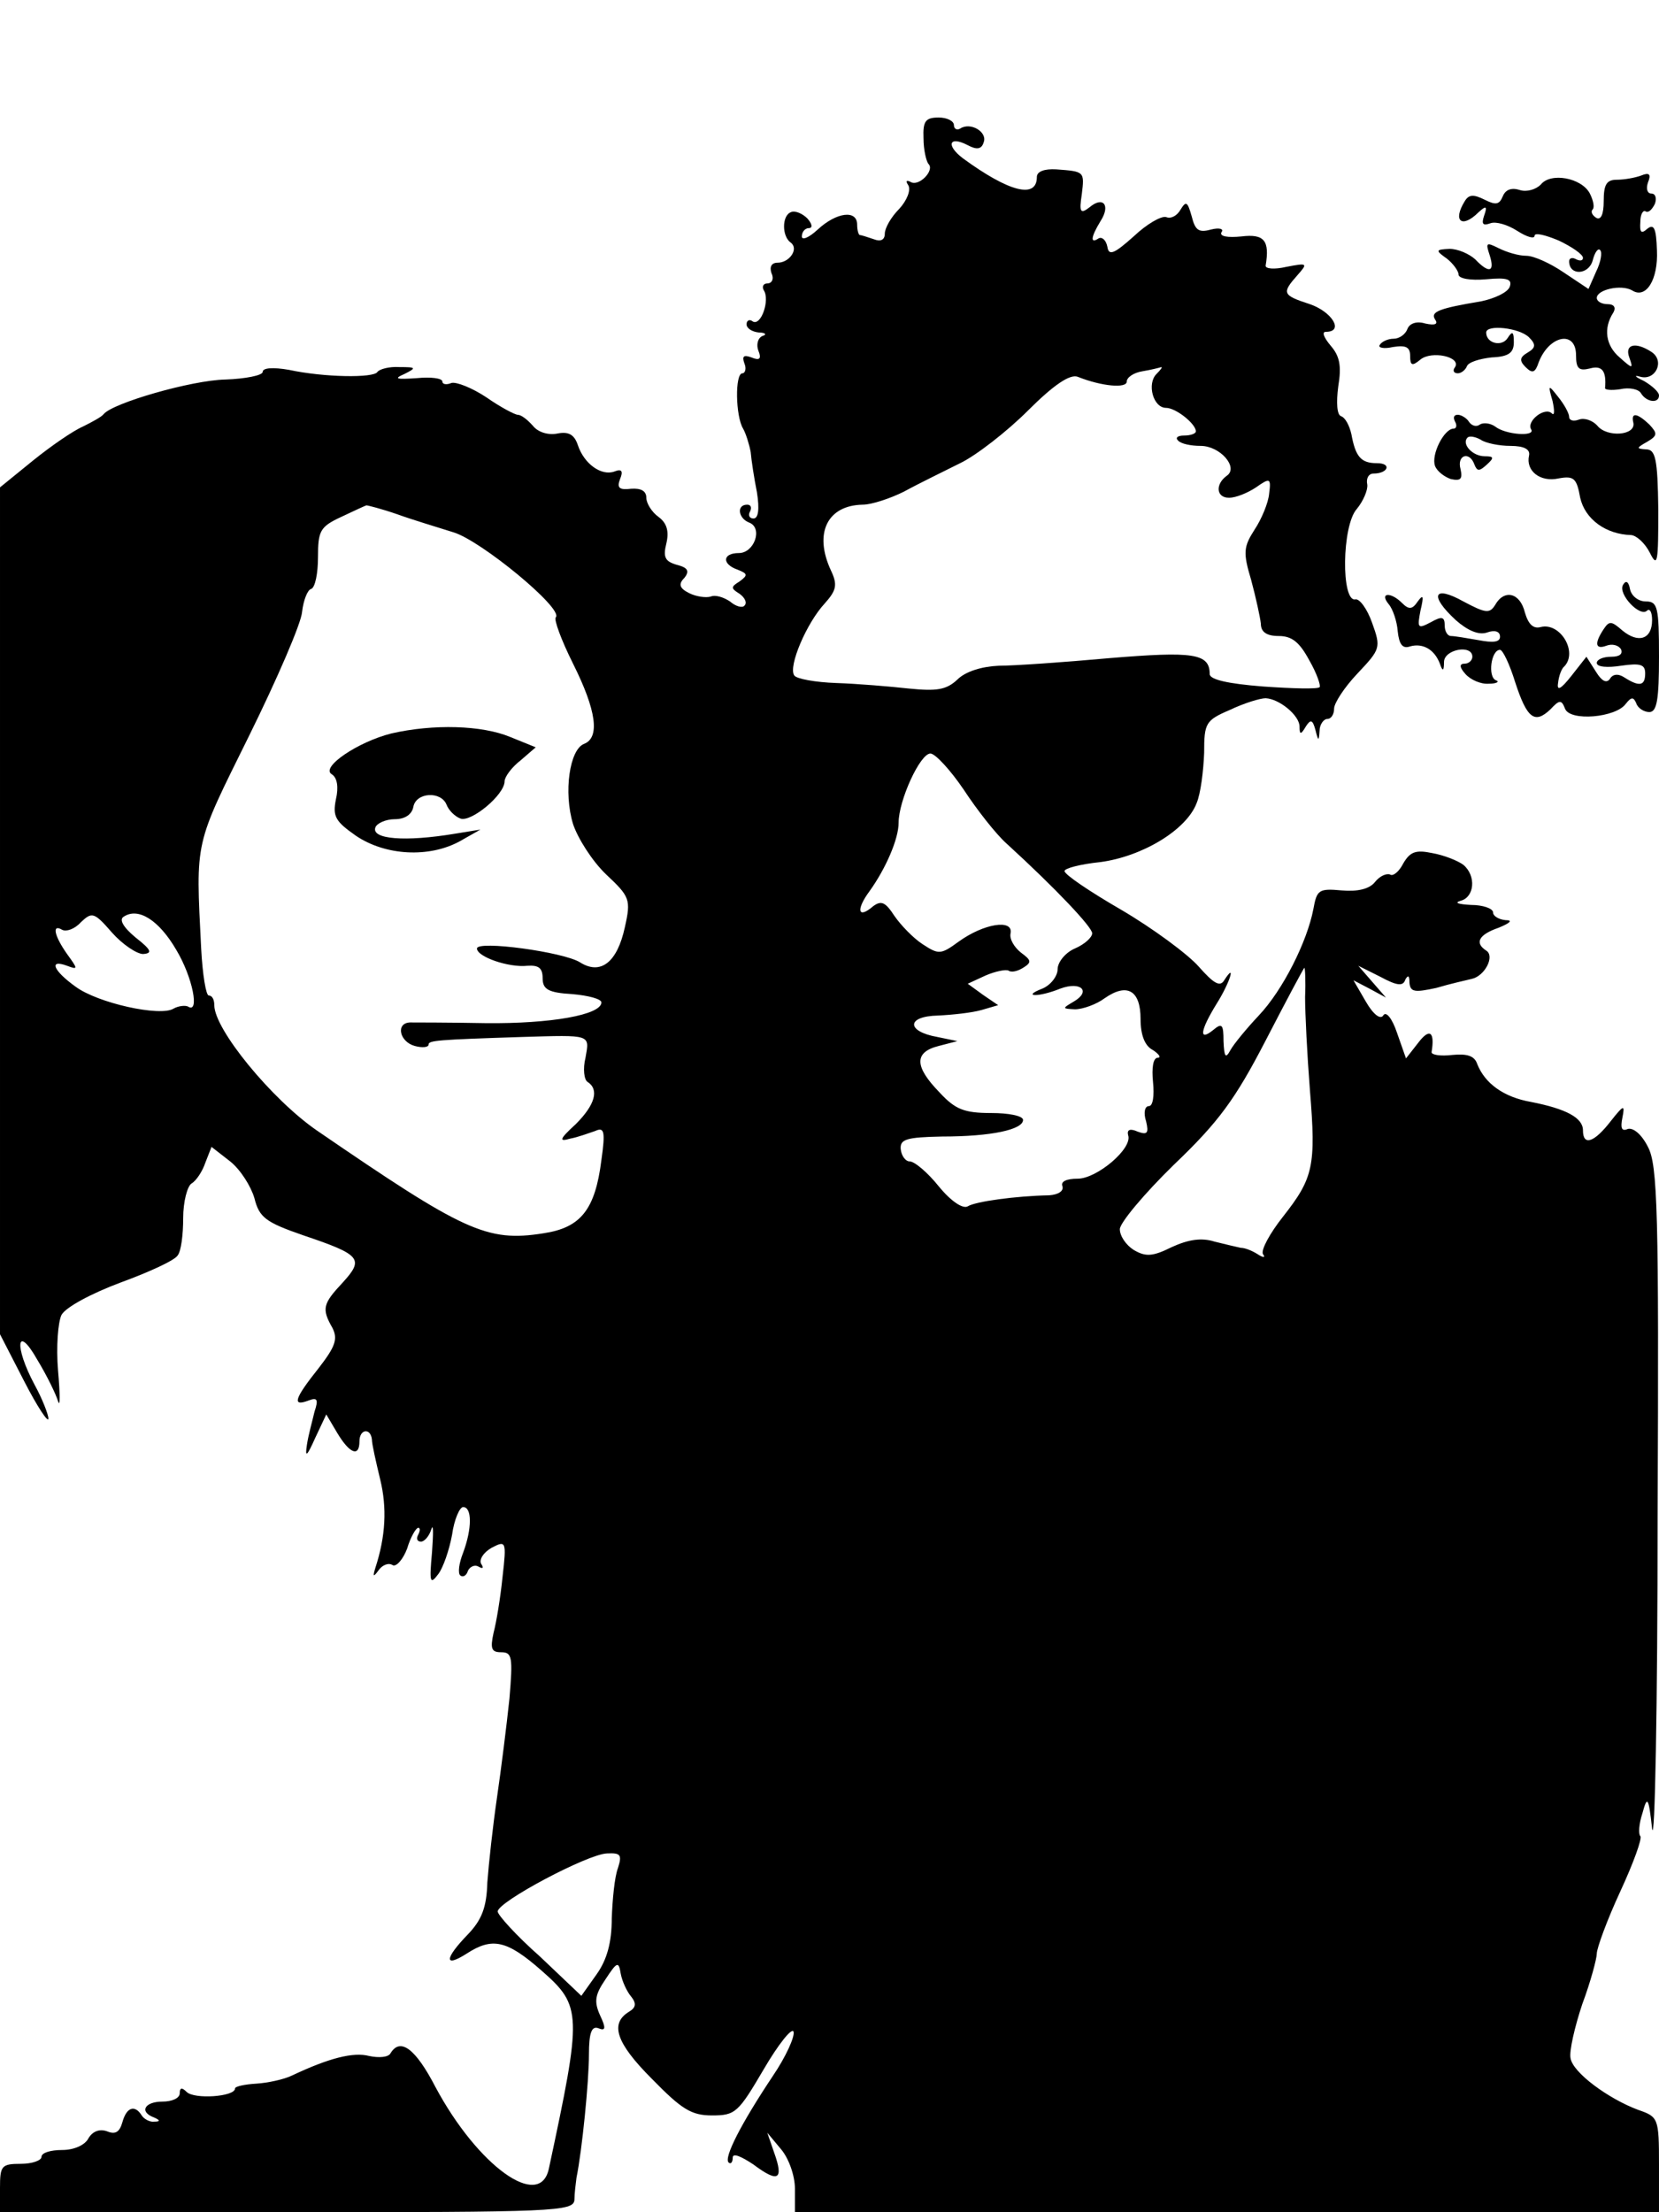<?xml version="1.0" standalone="no"?>
<!DOCTYPE svg PUBLIC "-//W3C//DTD SVG 20010904//EN"
 "http://www.w3.org/TR/2001/REC-SVG-20010904/DTD/svg10.dtd">
<svg version="1.0" xmlns="http://www.w3.org/2000/svg"
 width="240pt" height="320pt" viewBox="0 0 240 320"
 preserveAspectRatio="xMidYMid meet">
<g transform="translate(0,320) scale(0.1,-0.1)"
fill="#000000" stroke="none">
<path d="M1336 3000 c0 -17 4 -33 7 -37 10 -9 -14 -34 -26 -26 -6 3 -7 1 -3
-5 4 -7 -2 -22 -13 -34 -12 -12 -21 -28 -21 -36 0 -9 -6 -12 -16 -8 -9 3 -18
6 -20 6 -2 0 -4 7 -4 15 0 22 -30 18 -57 -7 -13 -12 -23 -16 -23 -10 0 7 5 12
10 12 6 0 5 6 -2 14 -7 7 -18 12 -24 9 -13 -5 -13 -35 0 -44 12 -9 -2 -29 -19
-29 -9 0 -12 -6 -9 -15 4 -8 1 -15 -6 -15 -6 0 -8 -5 -5 -10 9 -14 -4 -52 -16
-45 -5 4 -9 1 -9 -4 0 -6 8 -11 18 -12 9 0 12 -3 5 -5 -7 -3 -9 -13 -6 -21 5
-12 2 -15 -10 -10 -11 4 -14 2 -10 -9 3 -7 1 -14 -3 -14 -11 0 -10 -62 1 -80
4 -7 9 -23 11 -34 1 -12 5 -38 9 -58 4 -25 2 -38 -5 -38 -6 0 -8 5 -5 10 3 6
1 10 -4 10 -16 0 -13 -20 3 -26 20 -8 7 -44 -15 -44 -24 0 -25 -16 -2 -24 15
-6 15 -8 3 -17 -13 -8 -13 -10 0 -18 8 -6 11 -13 7 -17 -3 -4 -13 -1 -21 6 -9
6 -21 10 -28 7 -7 -2 -21 0 -31 5 -14 7 -16 13 -7 22 8 10 5 15 -11 19 -17 5
-20 11 -15 31 4 17 1 29 -11 38 -10 7 -18 20 -18 28 0 10 -8 14 -22 13 -17 -2
-21 1 -16 14 5 12 2 15 -8 11 -19 -7 -44 11 -53 38 -5 15 -13 20 -29 17 -14
-3 -29 2 -36 11 -8 9 -17 16 -22 16 -4 0 -25 11 -45 25 -21 14 -44 23 -51 21
-7 -3 -13 -2 -13 2 0 5 -17 7 -37 5 -30 -2 -34 -1 -18 6 18 9 17 10 -7 10 -15
1 -29 -3 -32 -7 -5 -9 -77 -8 -128 3 -23 4 -38 3 -38 -3 0 -5 -25 -10 -54 -11
-49 -1 -163 -34 -176 -50 -3 -4 -16 -11 -30 -18 -14 -6 -46 -28 -72 -49 l-48
-39 0 -613 0 -612 35 -68 c19 -37 35 -61 35 -54 0 6 -9 29 -20 49 -30 56 -26
89 4 36 14 -23 27 -50 30 -60 3 -10 3 10 0 44 -3 35 0 71 5 81 6 11 43 31 86
47 41 15 78 32 82 39 5 6 8 30 8 54 0 24 6 46 12 50 7 4 16 18 20 30 l9 23 27
-21 c15 -12 30 -36 35 -53 7 -28 16 -35 71 -54 83 -28 88 -34 57 -68 -29 -31
-31 -38 -15 -66 8 -16 4 -27 -20 -58 -35 -44 -39 -56 -15 -47 13 5 15 2 9 -16
-3 -13 -9 -34 -11 -48 -3 -19 0 -17 12 10 l16 34 16 -27 c18 -30 32 -35 32
-12 0 18 16 20 18 3 0 -7 6 -33 12 -58 10 -41 8 -82 -7 -128 -4 -13 -3 -14 5
-3 5 7 14 11 20 7 5 -3 15 8 21 24 5 17 13 30 16 30 3 0 3 -4 0 -10 -3 -5 -2
-10 4 -10 5 0 12 8 15 18 3 9 3 -5 1 -33 -4 -44 -3 -48 9 -32 7 9 16 35 20 57
3 22 11 40 16 40 13 0 13 -31 0 -66 -6 -15 -8 -30 -4 -33 4 -3 9 0 11 7 3 6
10 9 15 6 7 -4 8 -2 4 4 -3 6 3 16 15 23 21 11 22 10 16 -42 -3 -30 -9 -66
-13 -81 -5 -23 -3 -28 11 -28 16 0 17 -7 12 -67 -4 -38 -12 -102 -18 -143 -6
-41 -12 -96 -14 -123 -1 -36 -8 -54 -28 -75 -34 -35 -35 -49 -2 -28 37 24 58
20 109 -25 58 -51 58 -62 10 -286 -13 -61 -103 4 -164 118 -29 56 -51 72 -65
49 -3 -6 -17 -7 -31 -4 -23 6 -58 -3 -111 -28 -12 -6 -36 -11 -52 -12 -17 -1
-31 -4 -31 -7 0 -12 -59 -16 -70 -5 -7 7 -10 6 -10 -2 0 -7 -11 -12 -25 -12
-26 0 -34 -15 -12 -23 9 -4 9 -6 0 -6 -6 -1 -15 4 -18 9 -10 16 -22 12 -28
-10 -4 -14 -10 -18 -22 -13 -11 4 -21 0 -27 -10 -5 -10 -21 -17 -38 -17 -17 0
-30 -4 -30 -10 0 -5 -13 -10 -30 -10 -28 0 -30 -3 -30 -35 l0 -35 415 0 c388
0 415 1 416 18 0 9 2 24 3 32 8 39 18 139 18 178 0 32 4 42 14 38 10 -4 11 0
2 19 -9 20 -7 30 8 52 17 26 19 26 22 8 2 -11 9 -26 15 -33 8 -10 7 -16 -3
-22 -28 -17 -19 -45 33 -97 43 -44 57 -53 87 -53 34 0 38 4 75 67 21 36 41 61
43 54 2 -7 -11 -36 -30 -64 -46 -69 -71 -118 -64 -125 3 -3 6 0 6 7 0 7 12 2
30 -10 36 -27 44 -22 30 17 l-10 29 20 -24 c11 -13 20 -38 20 -57 l0 -34 625
0 625 0 0 69 c0 67 -1 69 -30 79 -43 16 -95 54 -98 75 -2 10 6 45 17 78 12 32
21 66 21 73 0 8 15 49 34 90 19 41 32 77 29 80 -3 3 -2 18 3 33 7 26 9 24 14
-22 4 -27 8 176 8 453 2 439 0 507 -14 533 -9 18 -21 28 -29 26 -9 -4 -11 1
-8 16 4 20 2 19 -17 -5 -24 -31 -40 -36 -40 -13 0 18 -24 31 -75 41 -40 7 -67
27 -78 55 -4 12 -15 15 -36 13 -17 -2 -30 0 -30 4 5 30 -3 35 -19 14 l-18 -23
-13 37 c-7 21 -16 32 -20 25 -4 -6 -14 1 -25 20 l-18 31 23 -12 24 -13 -20 23
-20 23 32 -16 c24 -13 33 -14 36 -4 4 7 6 6 6 -4 1 -14 7 -15 39 -8 20 6 43
11 51 13 19 4 34 33 21 41 -17 11 -11 23 18 33 17 7 21 11 10 11 -10 1 -18 6
-18 11 0 6 -15 11 -32 11 -18 1 -25 3 -15 6 20 5 23 36 4 52 -8 6 -28 14 -45
17 -24 5 -32 2 -42 -15 -6 -12 -15 -19 -19 -16 -5 2 -15 -2 -22 -11 -8 -10
-25 -14 -48 -12 -33 3 -36 1 -41 -27 -9 -47 -44 -117 -79 -154 -17 -18 -36
-41 -41 -50 -7 -13 -9 -10 -10 13 0 24 -2 27 -15 16 -21 -17 -19 -1 5 38 19
30 29 62 11 34 -6 -10 -15 -5 -37 20 -16 18 -66 55 -112 82 -45 26 -82 51 -82
56 0 4 23 10 52 13 60 8 124 46 139 85 6 14 10 47 11 73 0 43 2 47 37 62 21
10 44 17 52 17 20 -1 49 -25 49 -41 0 -12 2 -12 9 0 7 11 10 10 14 -5 4 -16 5
-17 6 -1 0 9 6 17 11 17 6 0 10 7 10 15 0 8 15 31 34 51 33 35 34 37 21 73 -7
20 -18 35 -24 34 -21 -5 -20 107 2 131 9 11 16 27 15 35 -2 9 2 16 9 16 21 0
27 15 5 15 -23 0 -31 9 -37 42 -3 13 -9 24 -15 26 -6 2 -7 20 -4 43 5 30 2 44
-11 59 -10 12 -13 20 -7 20 27 0 9 29 -23 40 -40 13 -41 16 -18 42 15 17 15
18 -16 12 -17 -4 -31 -3 -30 2 6 36 -2 46 -35 42 -20 -2 -32 0 -29 6 4 5 -3 7
-15 4 -18 -5 -23 -1 -28 19 -6 21 -8 23 -16 10 -5 -9 -14 -14 -21 -11 -7 2
-28 -10 -47 -28 -29 -26 -36 -28 -38 -15 -2 10 -8 15 -13 12 -12 -8 -11 2 3
25 15 23 4 37 -16 20 -13 -10 -15 -7 -11 19 4 33 4 33 -37 36 -17 1 -28 -3
-28 -11 0 -32 -40 -22 -107 27 -25 19 -20 33 7 19 13 -7 20 -6 23 4 6 15 -19
30 -34 20 -5 -3 -9 0 -9 5 0 6 -10 11 -22 11 -19 0 -23 -5 -22 -30z m337 -341
c-14 -14 -5 -49 14 -49 14 0 43 -23 43 -34 0 -3 -7 -6 -17 -6 -9 0 -13 -3 -9
-7 4 -5 19 -8 33 -8 28 0 55 -31 38 -43 -17 -12 -16 -32 3 -32 10 0 27 7 39
15 20 14 22 14 19 -9 -1 -13 -11 -37 -21 -52 -16 -25 -17 -33 -5 -73 7 -26 13
-54 14 -63 0 -12 8 -18 26 -18 19 0 30 -9 44 -35 11 -19 17 -37 15 -39 -3 -3
-39 -2 -82 1 -51 4 -77 10 -77 18 0 30 -24 33 -145 23 -66 -6 -138 -11 -160
-11 -24 -1 -48 -8 -60 -20 -16 -15 -30 -17 -70 -13 -27 3 -75 7 -105 8 -30 1
-58 6 -61 11 -9 13 18 76 44 104 17 19 19 27 9 48 -25 54 -5 94 46 95 13 0 40
9 60 19 20 11 57 29 81 41 23 11 68 46 98 76 38 38 61 53 72 49 35 -14 71 -17
71 -7 0 6 10 13 23 15 12 2 24 5 27 6 2 0 -1 -4 -7 -10z m-1098 -203 c22 -8
59 -19 81 -26 40 -12 160 -111 148 -123 -3 -3 8 -33 25 -67 34 -68 39 -107 16
-116 -21 -8 -30 -70 -16 -116 7 -21 28 -54 48 -73 34 -32 36 -36 27 -76 -11
-51 -35 -70 -65 -51 -24 15 -149 32 -149 20 0 -12 46 -28 73 -25 16 1 22 -3
22 -18 0 -16 8 -21 43 -23 23 -2 42 -7 42 -12 0 -18 -73 -31 -167 -30 -54 1
-104 1 -110 1 -21 -1 -15 -28 7 -34 11 -3 20 -2 20 2 0 6 12 7 135 11 101 3
98 4 92 -30 -4 -16 -2 -32 3 -35 17 -11 11 -33 -17 -61 -24 -22 -25 -26 -8
-21 11 2 27 8 36 11 13 6 15 0 9 -42 -9 -72 -30 -98 -84 -106 -82 -13 -115 3
-328 149 -65 45 -148 146 -148 181 0 8 -3 14 -8 14 -4 0 -9 30 -11 68 -8 159
-10 147 69 307 41 83 76 164 77 180 2 17 8 32 13 33 6 2 10 23 10 46 0 38 3
44 33 58 17 8 34 16 37 17 2 0 22 -5 45 -13z m819 -398 c19 -29 47 -65 63 -79
70 -64 123 -120 123 -129 0 -6 -11 -16 -25 -22 -14 -6 -25 -20 -25 -30 0 -10
-10 -23 -22 -28 -31 -12 -6 -13 26 0 30 11 45 -4 19 -19 -17 -10 -16 -10 2
-11 11 0 31 7 43 16 33 23 52 11 52 -30 0 -23 6 -39 18 -45 9 -6 12 -11 7 -11
-7 0 -9 -15 -7 -35 2 -20 0 -35 -6 -35 -6 0 -8 -10 -4 -22 4 -17 2 -20 -12
-15 -11 5 -16 3 -14 -5 7 -19 -45 -63 -73 -63 -16 0 -25 -4 -22 -11 2 -7 -6
-12 -19 -13 -49 -1 -107 -9 -118 -16 -7 -4 -24 7 -42 29 -16 20 -35 36 -42 36
-6 0 -12 8 -13 18 -1 14 8 17 60 18 71 0 117 10 117 24 0 6 -21 10 -46 10 -39
0 -52 5 -75 30 -36 37 -37 58 -1 67 l27 7 -29 6 c-45 8 -45 30 1 31 21 1 49 4
63 8 l24 7 -22 15 -22 16 26 12 c14 6 29 9 33 7 4 -3 13 -1 21 4 13 8 12 11
-3 22 -10 8 -17 20 -15 28 4 21 -39 14 -75 -12 -26 -19 -29 -19 -52 -4 -14 9
-32 28 -41 41 -13 20 -19 23 -31 14 -22 -19 -25 -5 -5 22 23 32 42 75 42 99 0
32 31 100 46 100 7 0 29 -24 48 -52z m-1187 -238 c14 1 12 6 -11 24 -18 15
-24 26 -17 30 21 14 51 -5 76 -48 24 -40 34 -93 17 -82 -4 2 -14 1 -21 -3 -19
-12 -110 8 -142 32 -32 23 -39 40 -12 30 16 -6 16 -5 0 17 -19 27 -22 44 -7
35 6 -3 18 1 27 11 16 15 19 15 45 -15 15 -17 36 -31 45 -31z m1681 -62 c0
-24 3 -84 7 -135 9 -110 5 -127 -39 -183 -19 -24 -32 -48 -29 -54 4 -5 1 -6
-8 0 -8 5 -18 9 -24 9 -5 1 -22 5 -38 9 -19 6 -38 3 -62 -8 -28 -14 -38 -14
-55 -4 -11 7 -20 20 -20 30 0 9 35 51 78 93 65 62 89 95 133 180 30 58 55 105
56 105 1 0 2 -19 1 -42z m-994 -1260 c-5 -13 -8 -46 -9 -73 0 -35 -7 -60 -22
-81 l-22 -31 -60 57 c-34 30 -61 60 -61 65 0 14 130 83 158 84 20 1 22 -2 16
-21z"/>
<path d="M566 2139 c-48 -12 -103 -49 -86 -59 8 -5 10 -19 6 -36 -5 -25 -1
-32 29 -53 43 -29 106 -32 150 -8 l30 17 -37 -6 c-72 -12 -121 -8 -115 9 2 6
15 12 28 12 15 0 25 7 27 18 4 21 40 23 48 3 3 -8 12 -17 20 -20 15 -6 64 34
64 54 0 6 10 20 23 30 l22 19 -37 15 c-41 17 -111 19 -172 5z"/>
<path d="M2229 2933 c-7 -7 -20 -11 -30 -8 -12 4 -21 1 -25 -9 -5 -12 -10 -13
-26 -5 -16 8 -23 8 -29 -2 -18 -29 -4 -40 20 -16 11 10 13 9 8 -5 -4 -12 -2
-15 9 -11 8 3 25 -2 39 -11 14 -9 25 -12 25 -7 0 5 16 1 35 -7 19 -9 35 -20
35 -25 0 -4 -4 -5 -10 -2 -5 3 -10 2 -10 -3 0 -21 28 -20 34 1 3 12 8 19 11
15 3 -3 1 -17 -6 -31 l-11 -25 -36 24 c-19 13 -43 24 -54 24 -11 0 -28 5 -40
11 -18 9 -19 8 -13 -10 8 -25 -1 -27 -21 -6 -9 8 -25 15 -37 15 -20 -1 -21 -2
-4 -14 9 -7 17 -18 17 -23 0 -6 17 -9 40 -7 31 3 38 0 34 -11 -3 -8 -22 -17
-42 -21 -60 -10 -73 -15 -66 -26 5 -7 0 -9 -14 -6 -13 4 -23 0 -26 -8 -3 -8
-12 -14 -20 -14 -8 0 -17 -4 -20 -9 -3 -4 6 -6 19 -3 19 3 25 0 25 -13 0 -14
3 -15 15 -5 16 13 59 4 50 -11 -4 -5 -2 -9 4 -9 5 0 11 5 13 10 2 6 18 11 36
13 25 1 32 7 32 22 0 15 -2 17 -9 6 -8 -13 -31 -8 -31 8 0 12 48 7 62 -7 10
-10 10 -15 -2 -22 -12 -7 -12 -12 -3 -21 10 -10 14 -8 19 7 15 39 54 47 54 10
0 -19 4 -23 20 -19 18 5 24 -4 22 -28 -1 -3 9 -4 22 -2 13 3 27 0 30 -6 8 -13
26 -15 26 -3 0 5 -10 14 -22 21 -13 6 -15 9 -5 6 22 -6 36 23 16 36 -23 15
-39 11 -32 -8 6 -17 5 -17 -14 0 -20 17 -24 42 -9 65 4 7 1 12 -8 12 -9 0 -16
4 -16 9 0 12 35 20 51 11 20 -13 38 15 36 58 -1 31 -4 39 -14 31 -9 -8 -11 -5
-10 10 0 11 4 18 8 15 4 -2 9 3 13 11 3 8 1 15 -5 15 -6 0 -8 7 -5 16 5 12 2
15 -10 10 -8 -3 -24 -6 -35 -6 -15 0 -19 -7 -19 -31 0 -19 -4 -28 -11 -24 -6
4 -8 9 -5 12 3 3 1 13 -4 23 -12 23 -57 31 -71 13z"/>
<path d="M2246 2620 c3 -14 3 -22 -1 -18 -10 10 -37 -11 -30 -23 7 -11 -37 -8
-52 4 -7 5 -17 6 -22 3 -5 -4 -12 -2 -16 4 -3 5 -11 10 -16 10 -6 0 -7 -4 -4
-10 3 -5 2 -10 -2 -10 -14 0 -33 -38 -27 -54 3 -8 14 -16 23 -19 14 -3 17 0
14 14 -6 21 13 27 20 7 4 -10 7 -10 18 0 11 10 10 12 -3 12 -18 0 -34 18 -25
27 3 3 12 1 19 -3 7 -5 27 -9 43 -9 20 0 29 -5 27 -14 -5 -22 16 -39 43 -33
22 4 26 0 31 -28 7 -31 37 -53 74 -54 8 -1 20 -12 27 -26 11 -22 12 -13 12 63
-1 74 -4 87 -18 87 -14 1 -14 2 2 11 15 9 15 12 3 25 -18 17 -27 18 -23 2 3
-18 -38 -21 -52 -4 -7 8 -19 12 -27 9 -8 -3 -14 -1 -14 4 0 5 -7 18 -16 29
-14 18 -15 18 -8 -6z"/>
<path d="M2348 2354 c-8 -13 25 -48 35 -37 4 3 7 -3 7 -14 0 -28 -20 -34 -43
-15 -16 14 -19 14 -27 2 -14 -21 -12 -30 4 -24 8 3 17 1 21 -5 3 -7 -2 -11
-14 -11 -12 0 -21 -4 -21 -9 0 -6 16 -7 35 -4 28 4 35 2 35 -11 0 -18 -8 -20
-30 -6 -9 6 -17 5 -21 -2 -5 -7 -12 -3 -20 10 l-14 22 -22 -28 c-15 -19 -21
-22 -19 -10 1 10 5 21 9 24 20 21 -6 64 -34 57 -11 -3 -18 4 -23 21 -7 29 -30
34 -43 11 -8 -13 -14 -12 -46 5 -43 24 -50 9 -11 -27 17 -15 33 -22 45 -18 11
4 19 2 19 -6 0 -8 -10 -9 -31 -5 -17 3 -35 6 -40 6 -5 0 -9 7 -9 15 0 13 -4
14 -20 5 -19 -10 -20 -9 -15 17 5 21 4 24 -4 13 -8 -12 -13 -12 -23 -2 -16 16
-33 15 -19 -2 6 -7 12 -25 13 -39 2 -19 7 -26 18 -22 18 5 35 -4 43 -25 4 -12
6 -11 6 3 1 18 41 25 41 7 0 -5 -5 -10 -11 -10 -8 0 -8 -5 1 -15 7 -8 22 -15
34 -14 11 0 16 3 10 5 -12 5 -7 44 6 44 4 0 14 -21 22 -47 17 -52 28 -61 51
-39 13 14 16 14 21 1 7 -19 74 -13 88 7 8 10 11 10 15 1 2 -7 11 -13 19 -13
11 0 14 18 14 80 0 72 -2 80 -19 80 -11 0 -21 8 -23 18 -2 11 -6 13 -10 6z"/>
</g>
</svg>

